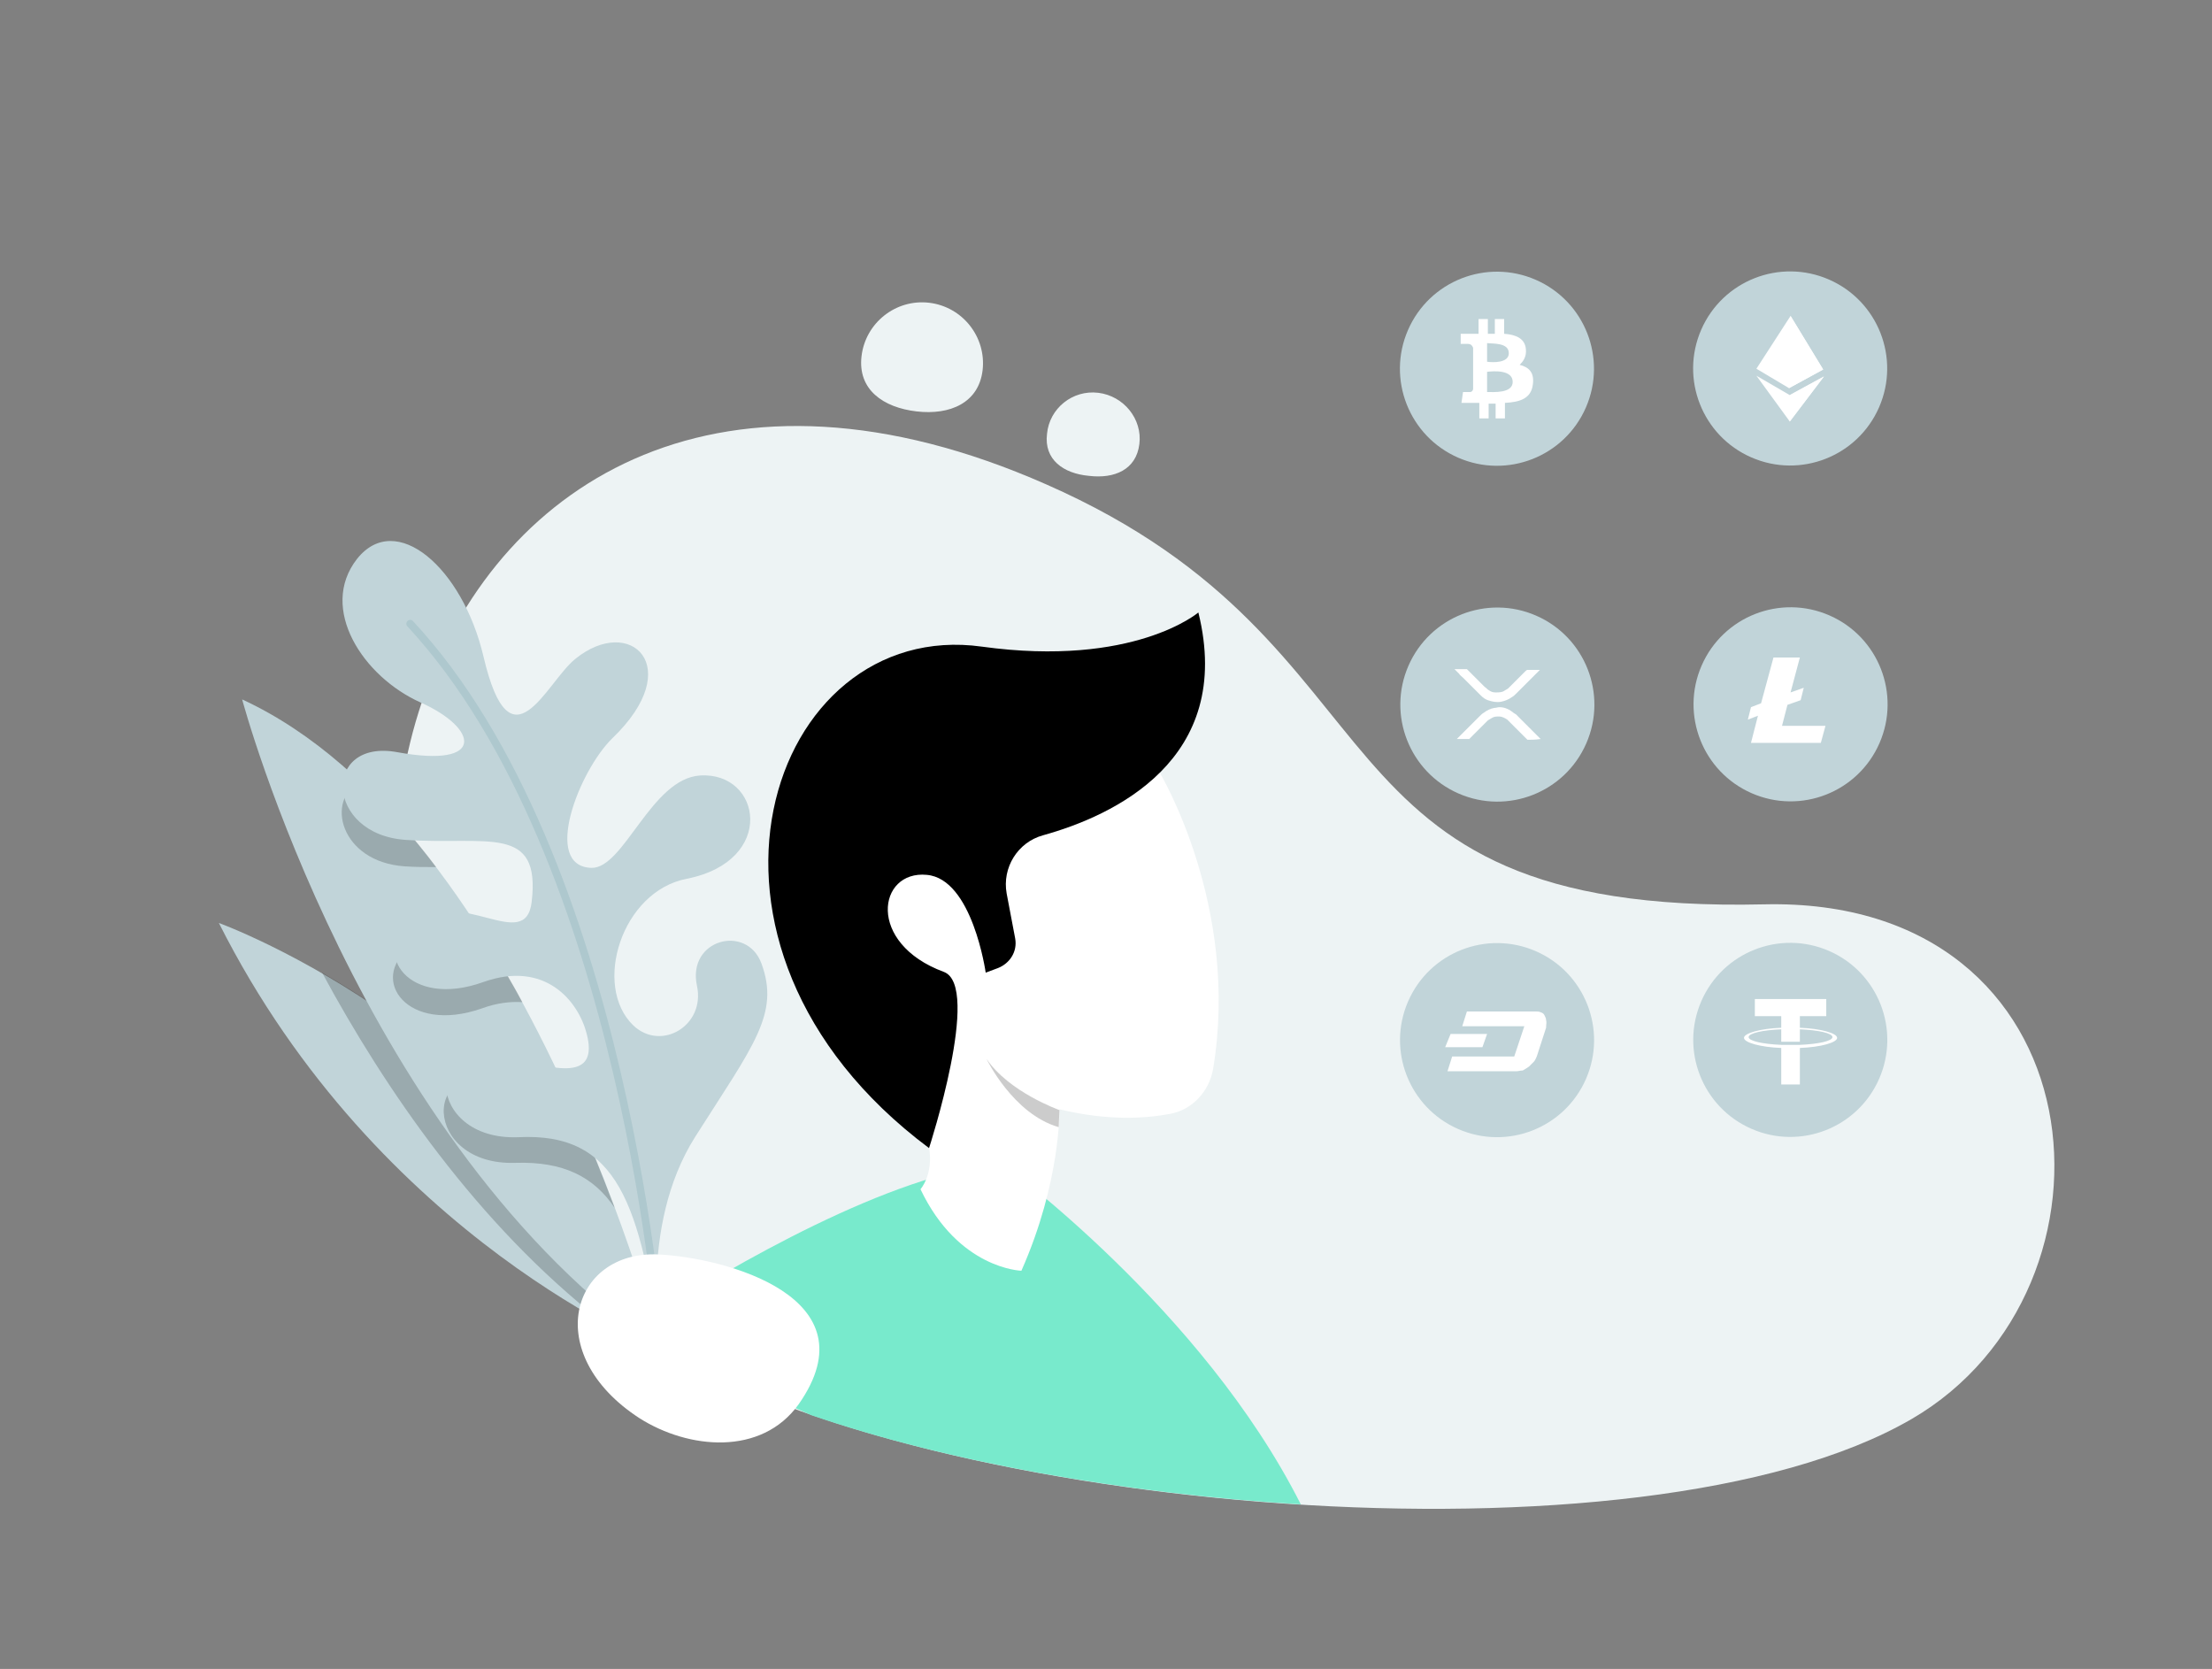 <?xml version="1.0" encoding="UTF-8"?>
<svg width="285px" height="215px" viewBox="0 0 285 215" version="1.1" xmlns="http://www.w3.org/2000/svg" xmlns:xlink="http://www.w3.org/1999/xlink">
    <rect x="0" y="0" width="285" height="215" fill="#808080" stroke="none"/>
    <!-- Generator: Sketch 52.3 (67297) - http://www.bohemiancoding.com/sketch -->
    <title>Buy and trade cryptocurrencies@3x</title>
    <desc>Created with Sketch.</desc>
    <g id="Buy-and-trade-cryptocurrencies" stroke="none" stroke-width="1" fill="none" fill-rule="evenodd">
        <g>
            <g id="Group-5" transform="translate(28, 31)">
                <path d="M199.3,85.5 C242.9,84.5 247.2,135 218.3,151.8 C183.5,172 91.3,163.7 57.8,142.7 C-6.9,102.1 23.6,-5.3 106.8,31.4 C154.6,52.4 138.9,86.9 199.3,85.5 Z" id="Path" fill="#EDF3F4"></path>
                <path d="M0.2,87.9 C0.2,87.9 41.7,102.9 57.2,143 C57.2,143 20.8,128.8 0.2,87.9 Z" id="Path" fill="#C1D4D9"></path>
                <path d="M54.1,136 C43.5,114.6 25.7,101.4 13.5,94.3 C21.6,109.3 33.5,126.7 49.5,139.2 C52.9,141.1 55.3,142.2 56.5,142.7 C56,141.2 55.2,138.9 54.1,136 Z" id="Path" fill="#000000" opacity="0.202"></path>
                <path d="M3.2,59.1 C3.2,59.1 18.5,116.4 57.2,143 C57.2,143 40,76.1 3.2,59.1 Z" id="Path" fill="#C1D4D9"></path>
                <path d="M55.8,138.1 C56.1,139.5 56.3,141 56.6,142.6 C56.6,142.6 56.7,142.7 56.7,142.7 C56.7,142.1 56.6,141.5 56.6,140.9 C56.4,140.1 56.1,139.2 55.8,138.1 Z" id="Path" fill="#000000"></path>
                <path d="M24.1,80.6 C25.5,80.7 26.9,80.7 28.2,80.7 C25.2,76.7 21.9,73 18.4,69.7 C13.9,72 15.8,80 24.1,80.6 Z" id="Path" fill="#000000" opacity="0.202"></path>
                <path d="M34.1,98.9 C36,98.2 37.8,98 39.3,98.1 C38,95.6 36.5,93.2 35,90.7 C31.9,89.9 28.1,88.6 24.8,91.1 C19.5,95.1 24.4,102.3 34.1,98.9 Z" id="Path" fill="#000000" opacity="0.202"></path>
                <path d="M51.2,124.6 C49.5,120.1 47.5,115.1 45.1,109.9 C43.3,110 40.7,109.4 37.5,108.4 C26.1,104.7 26.4,119.2 38.4,118.8 C44.6,118.6 48.5,120.6 51.2,124.6 Z" id="Path" fill="#000000" opacity="0.202"></path>
                <path d="M57.2,143 C57.2,143 54.1,127.2 61.6,115.4 C69.1,103.6 72.5,99.6 70.1,93.1 C68.2,88 60.5,90 61.8,96 C62.9,101.1 57.2,104.5 53.6,101.1 C48.3,96 52.1,83.8 60.5,82.2 C72.1,79.9 70.1,68.4 62.2,68.9 C55.9,69.3 52.4,80.9 48.2,80.8 C41.8,80.6 46.6,68.3 50.9,64.1 C60.5,54.9 53.2,48.1 46.1,53.9 C42.3,57 37.8,68.5 34.3,53.6 C31.6,42.1 23,34.7 18,41 C13,47.4 18.8,56.2 26.2,59.5 C33.6,62.8 34.7,68 23.2,65.9 C13.5,64.1 13.8,76.5 24.3,77.2 C34.8,77.9 41.7,75.1 40.5,85.2 C39.7,91.9 31.3,83.1 25,87.8 C19.8,91.7 24.6,99 34.3,95.5 C42.2,92.7 46.5,97.9 47.6,102.2 C49,107.7 44.7,107.3 37.8,105.1 C26.4,101.4 26.7,115.9 38.7,115.5 C51.8,114.8 54.4,124.4 57.2,143 Z" id="Path" fill="#C1D4D9"></path>
                <path d="M139.6,162.8 C126.9,137.6 101.1,118.9 101.1,118.9 C86.8,120.1 66,132.3 56.1,138.6 L55.3,140.4 C62.1,144.5 69.2,148.1 76.5,151.3 C94,157.3 116.8,161.4 139.6,162.8 Z" id="Path" fill="#78EACC"></path>
                <path d="M57.2,143.5 C56.9,143.5 56.7,143.3 56.7,143 C56.7,142.4 52.3,79.7 24.5,49.7 C24.3,49.5 24.3,49.2 24.5,49 C24.7,48.8 25,48.8 25.2,49 C53.3,79.2 57.6,142.3 57.7,142.9 C57.7,143.2 57.5,143.5 57.2,143.5 C57.2,143.5 57.2,143.5 57.2,143.5 Z" id="Path" fill="#AEC8CE"></path>
                <path d="M121.4,68.5 C121.4,68.5 131.8,85.7 128.3,106.7 C127.8,109.6 125.6,112 122.7,112.5 C119.5,113.1 114.7,113.4 108.5,111.9 C108.5,111.9 108.7,121.2 103.6,132.7 C103.6,132.7 95.5,132.5 90.6,122.2 C90.6,122.2 92.3,120.3 91.7,116.8 L78.9,88.7 L77.6,72.3 L95,65.3 L114,62.9 L121.4,68.5" id="Path" fill="#FFFFFF"></path>
                <path d="M106.4,76.6 C115.4,74.1 131.1,66.9 126.4,47.9 C126.4,47.9 118.1,55 98.5,52.3 C71.2,48.5 56.5,90.6 91.7,116.9 C91.7,116.9 98.5,96 93.6,94.2 C83.6,90.5 85.1,81.1 91.4,81.7 C97.3,82.2 99,94.3 99,94.3 L100.6,93.7 C102.1,93.1 103.1,91.6 102.8,89.9 L101.7,84.1 C101.1,80.8 103.1,77.5 106.4,76.6 Z" id="Path" fill="#000000"></path>
                <path d="M108.5,112 C108.5,112 102,109.7 99.1,105.4 C99.1,105.4 102.5,112.5 108.4,114.2 L108.5,112 Z" id="Path" fill="#000000" opacity="0.202"></path>
                <circle id="Oval" fill="#C1D4D9" transform="translate(164.872, 16.501) rotate(-66.434) translate(-164.872, -16.501) " cx="164.872" cy="16.501" r="12.5"></circle>
                <path d="M168.6,14 C168.5,12.6 167.3,12.1 165.8,12 L165.8,10.1 L164.6,10.1 L164.6,12 C164.3,12 164,12 163.7,12 L163.7,10.1 L162.5,10.1 L162.5,12 C162.2,12 162,12 161.8,12 L160.2,12 L160.2,13.3 C160.2,13.3 161.1,13.3 161.1,13.3 C161.6,13.3 161.7,13.6 161.8,13.8 L161.8,16 C161.8,16 161.9,16 161.9,16 C161.9,16 161.8,16 161.8,16 L161.8,19.1 C161.8,19.2 161.7,19.5 161.4,19.5 C161.4,19.5 160.5,19.5 160.5,19.5 L160.3,20.9 L161.8,20.9 C162.1,20.9 162.4,20.9 162.6,20.9 L162.6,22.9 L163.8,22.9 L163.8,21 C164.1,21 164.4,21 164.7,21 L164.7,22.9 L165.9,22.9 L165.9,20.9 C167.9,20.8 169.3,20.3 169.5,18.5 C169.7,17 169,16.3 167.8,16 C168.2,15.6 168.7,15 168.6,14 Z M166.9,18.2 C166.9,19.7 164.4,19.5 163.6,19.5 L163.6,16.9 C164.4,16.8 166.9,16.6 166.9,18.2 Z M166.4,14.5 C166.4,15.8 164.3,15.7 163.6,15.6 L163.6,13.2 C164.3,13.3 166.4,13.1 166.4,14.5 Z" id="Shape" fill="#FFFFFF" fill-rule="nonzero"></path>
                <circle id="Oval" fill="#C1D4D9" transform="translate(202.649, 16.467) rotate(-66.434) translate(-202.649, -16.467) " cx="202.649" cy="16.467" r="12.5"></circle>
                <polygon id="Path" fill="#FFFFFF" points="198.3 16.5 202.7 9.7 206.9 16.6 202.5 19"></polygon>
                <polygon id="Path" fill="#FFFFFF" points="202.7 9.7 206.9 16.6 202.5 19"></polygon>
                <polygon id="Path" fill="#FFFFFF" points="198.3 17.4 202.6 19.9 207 17.5 202.6 23.3"></polygon>
                <polygon id="Path" fill="#FFFFFF" points="202.6 19.9 207 17.5 202.6 23.3"></polygon>
                <circle id="Oval" fill="#C1D4D9" transform="translate(164.924, 59.766) rotate(-66.434) translate(-164.924, -59.766) " cx="164.924" cy="59.766" r="12.5"></circle>
                <path d="M168.8,64.3 C168.8,64.3 168.8,64.3 168.8,64.3 C168.5,64 168.3,63.8 168.1,63.6 C167.9,63.4 167.8,63.3 167.6,63.1 C167.4,62.9 167.3,62.8 167.1,62.6 C166.9,62.4 166.8,62.3 166.6,62.1 C166.5,62 166.3,61.8 166.2,61.7 C165.9,61.5 165.5,61.3 165.2,61.3 C164.8,61.3 164.5,61.3 164.2,61.5 C164,61.6 163.9,61.7 163.7,61.8 C163.5,62 163.2,62.3 163,62.5 C162.8,62.7 162.7,62.8 162.5,63 C162.3,63.2 162.2,63.3 162,63.5 C161.8,63.7 161.7,63.8 161.5,64 C161.4,64.1 161.3,64.2 161.3,64.2 C161.3,64.2 161.3,64.2 161.3,64.2 C160.8,64.2 160.3,64.2 159.7,64.2 C159.7,64.2 159.7,64.2 159.7,64.2 C159.7,64.2 159.7,64.2 159.7,64.2 C159.8,64.1 160,63.9 160.1,63.8 C160.3,63.6 160.5,63.4 160.6,63.3 C160.8,63.1 160.9,63 161.1,62.8 C161.3,62.6 161.4,62.5 161.6,62.3 C161.8,62.1 161.9,62 162.1,61.8 C162.3,61.6 162.4,61.5 162.6,61.3 C162.8,61.1 163,60.9 163.2,60.8 C163.6,60.5 164,60.3 164.5,60.2 C164.7,60.2 165,60.1 165.2,60.1 C165.9,60.1 166.5,60.4 167.1,60.9 C167.2,60.9 167.2,61 167.3,61 C167.5,61.2 167.8,61.5 168,61.7 C168.2,61.9 168.3,62 168.5,62.2 C168.7,62.4 168.8,62.5 169,62.7 C169.2,62.9 169.3,63 169.5,63.2 C169.7,63.4 169.8,63.5 170,63.7 C170.2,63.9 170.3,64 170.5,64.2 C170.5,64.2 170.5,64.2 170.5,64.2 C170.5,64.2 170.5,64.2 170.5,64.2 C169.8,64.3 169.3,64.3 168.8,64.3 Z" id="Path" fill="#FFFFFF"></path>
                <path d="M161,55.2 C161.1,55.3 161.2,55.4 161.3,55.5 C161.4,55.6 161.6,55.8 161.7,55.9 C161.9,56.1 162.1,56.3 162.3,56.5 C162.5,56.7 162.6,56.8 162.8,57 C163,57.2 163.1,57.3 163.3,57.5 C163.5,57.6 163.6,57.8 163.8,57.9 C164.1,58.1 164.3,58.2 164.7,58.2 C165.1,58.2 165.5,58.2 165.8,58 C166,57.9 166.1,57.8 166.3,57.7 C166.5,57.5 166.8,57.2 167,57 C167.2,56.8 167.3,56.7 167.5,56.5 C167.7,56.3 167.8,56.2 168,56 C168.2,55.8 168.3,55.7 168.5,55.5 C168.6,55.4 168.7,55.3 168.8,55.3 C168.8,55.3 168.8,55.3 168.8,55.3 C169.3,55.3 169.9,55.3 170.4,55.3 C170.2,55.5 170.1,55.6 169.9,55.8 C169.7,56 169.6,56.1 169.4,56.3 C169.2,56.5 169.1,56.6 168.9,56.8 C168.7,57 168.6,57.1 168.4,57.3 C168.2,57.5 168.1,57.6 167.9,57.8 C167.7,58 167.6,58.1 167.4,58.3 C167.2,58.5 167,58.7 166.8,58.8 C166.4,59.1 165.9,59.3 165.4,59.4 C164.8,59.5 164.3,59.4 163.7,59.2 C163.4,59.1 163.1,58.9 162.8,58.6 C162.7,58.5 162.6,58.4 162.5,58.3 C162.2,58 161.9,57.7 161.7,57.5 C161.5,57.3 161.3,57.1 161,56.8 C160.8,56.6 160.7,56.5 160.5,56.3 C160.3,56.1 160.1,56 160,55.8 C159.8,55.6 159.7,55.5 159.5,55.3 C159.5,55.3 159.5,55.3 159.4,55.2 C159.9,55.2 160.5,55.2 161,55.2 Z" id="Path" fill="#FFFFFF"></path>
                <circle id="Oval" fill="#C1D4D9" transform="translate(202.702, 59.732) rotate(-66.434) translate(-202.702, -59.732) " cx="202.702" cy="59.732" r="12.5"></circle>
                <polyline id="Path" fill="#FFFFFF" points="201.6 62.5 202.3 59.8 204 59.2 204.4 57.6 204.4 57.6 202.7 58.2 203.9 53.7 200.5 53.7 198.9 59.6 197.6 60.1 197.2 61.7 198.5 61.2 197.6 64.7 206.6 64.7 207.2 62.5 201.6 62.5"></polyline>
                <path d="M56.8,130.6 C65.4,131 84.6,136.1 74.9,149.9 C70.1,156.6 60.7,155.7 54.4,151.7 C41.6,143.4 45.6,130.1 56.8,130.6 Z" id="Path" fill="#FFFFFF"></path>
                <path d="M91.7,8 C87.4,7.5 83.5,10.6 83,14.9 C82.5,19.2 85.8,21.5 90.1,22 C94.4,22.5 98.1,20.9 98.6,16.7 C99.1,12.4 96,8.5 91.7,8 Z" id="Path" fill="#EDF3F4"></path>
                <path d="M113.5,19.6 C110.2,19.2 107.2,21.6 106.9,24.9 C106.5,28.2 109,30 112.3,30.3 C115.6,30.7 118.4,29.5 118.8,26.2 C119.2,23 116.8,20 113.5,19.6 Z" id="Path" fill="#EDF3F4"></path>
                <circle id="Oval" fill="#C1D4D9" transform="translate(164.885, 102.992) rotate(-66.434) translate(-164.885, -102.992) " cx="164.885" cy="102.992" r="12.5"></circle>
                <path d="M171.2,100.4 C171.2,100.2 171.1,100 171,99.8 C170.9,99.6 170.8,99.5 170.5,99.4 C170.3,99.3 170.1,99.3 169.8,99.3 L161,99.3 L160.4,101.2 L168.4,101.2 L167.1,105.1 L166.5,105.1 L161.9,105.1 L159.1,105.1 L158.5,107 L167.4,107 C167.6,107 167.9,106.9 168.2,106.9 C168.4,106.8 168.7,106.6 169,106.4 C169.2,106.2 169.4,106 169.6,105.8 C169.8,105.6 169.9,105.3 170,105.1 L171.2,101.4 C171.2,101 171.3,100.7 171.2,100.4 Z" id="Path" fill="#FFFFFF"></path>
                <polygon id="Path" fill="#FFFFFF" points="163 103.9 163.6 102.2 158.9 102.2 158.2 103.9"></polygon>
                <circle id="Oval" fill="#C1D4D9" transform="translate(202.664, 102.96) rotate(-66.434) translate(-202.664, -102.96) " cx="202.664" cy="102.96" r="12.5"></circle>
                <path d="M203.9,103.6 C203.8,103.6 203.5,103.6 202.7,103.6 C202.1,103.6 201.6,103.6 201.5,103.6 C199.1,103.5 197.3,103.1 197.3,102.6 C197.3,102.1 199.1,101.7 201.5,101.6 L201.5,103.2 C201.7,103.2 202.1,103.2 202.7,103.2 C203.5,103.2 203.8,103.2 203.9,103.2 L203.9,101.6 C206.3,101.7 208.1,102.1 208.1,102.6 C208.1,103.1 206.3,103.5 203.9,103.6 M203.9,101.4 L203.9,99.9 L207.3,99.9 L207.3,97.7 L198.1,97.7 L198.1,99.9 L201.5,99.9 L201.5,101.4 C198.8,101.5 196.7,102.1 196.7,102.7 C196.7,103.3 198.8,103.9 201.5,104 L201.5,108.7 L203.9,108.7 L203.9,104 C206.6,103.9 208.7,103.3 208.7,102.7 C208.7,102.1 206.6,101.5 203.9,101.4" id="Shape" fill="#FFFFFF" fill-rule="nonzero"></path>
            </g>
            <g id="Group" opacity="0.14" transform="translate(41, 125)"></g>
            <g id="Group" opacity="0.14" transform="translate(44, 100)">
                <g transform="translate(39, 69)"></g>
                <g></g>
                <g transform="translate(6, 20)"></g>
                <g transform="translate(13, 38)"></g>
            </g>
            <g id="Group" opacity="0.2" transform="translate(127, 136)"></g>
            <g id="Group" transform="translate(176, 31)"></g>
            <g id="Group" transform="translate(214, 31)" opacity="0.6">
                <g id="surface1" transform="translate(12, 9)">
                    <g id="Group"></g>
                    <g id="Group" transform="translate(0, 8)"></g>
                </g>
            </g>
            <g id="Group" transform="translate(176, 74)">
                <g transform="translate(11, 12)"></g>
            </g>
            <g id="Group" transform="translate(214, 74)"></g>
            <g id="Group" transform="translate(176, 117)">
                <g id="D_4_" transform="translate(10, 13)"></g>
                <g id="_x2D__4_" transform="translate(10, 16)"></g>
            </g>
            <g id="Group" transform="translate(214, 117)"></g>
        </g>
    </g>
</svg>